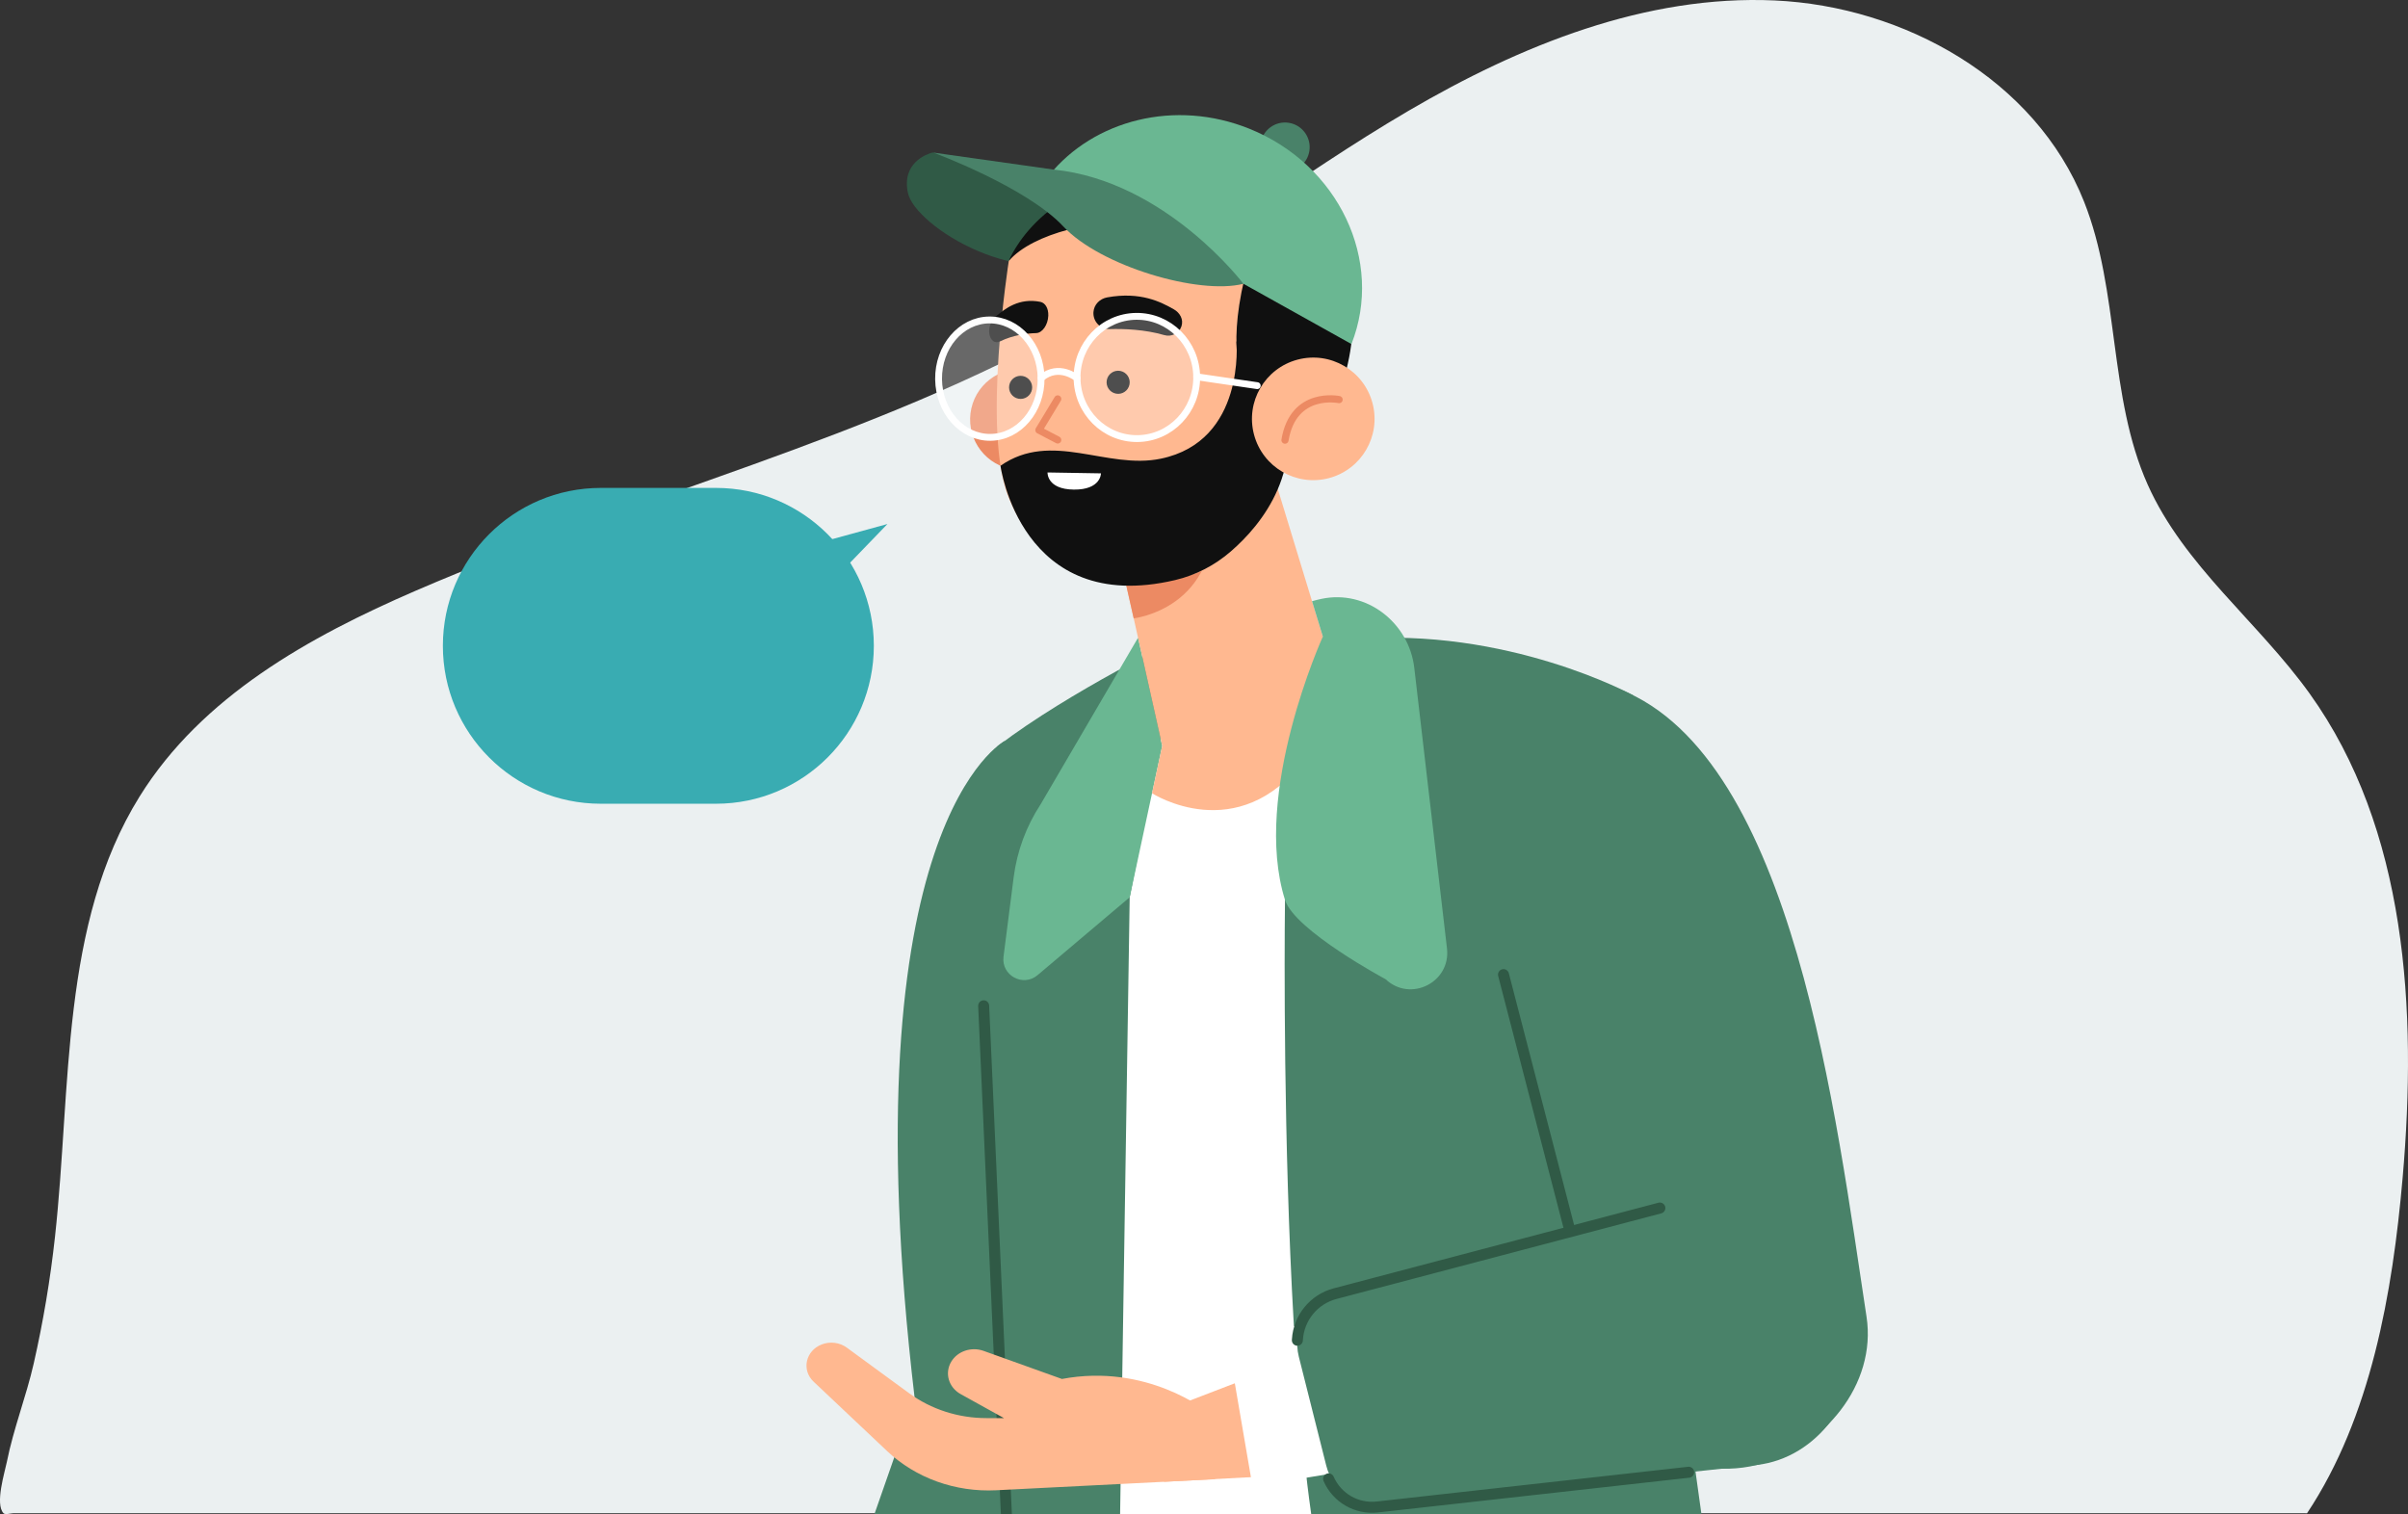 <?xml version="1.0" encoding="utf-8"?>
<!-- Generator: Adobe Illustrator 25.4.1, SVG Export Plug-In . SVG Version: 6.00 Build 0)  -->
<svg version="1.1" id="Layer_1" xmlns="http://www.w3.org/2000/svg" xmlns:xlink="http://www.w3.org/1999/xlink" x="0px" y="0px"
	 viewBox="0 0 679.259 427.133" style="enable-background:new 0 0 679.259 427.133;" xml:space="preserve">
<rect x="0" y="0" width="679.259" height="427.133" fill="#333333" stroke="none"/>
<style type="text/css">
	.st0{fill:#EBF0F1;}
	.st1{fill:#DFE9F2;}
	.st2{fill:#A8B0B6;}
	.st3{clip-path:url(#SVGID_00000068667275486892962610000003139432498182590645_);}
	.st4{fill:#CCCCCC;}
	.st5{fill:#876441;}
	.st6{fill:#F3A48A;}
	.st7{fill:#CF5D43;}
	.st8{fill:#DD6D4E;}
	.st9{fill:#ABA97B;}
	.st10{fill:#E3E0A2;}
	.st11{fill:#303030;}
	.st12{fill:#EFEDE3;}
	.st13{fill:#353535;}
	.st14{fill:#9F714A;}
	.st15{fill:#775336;}
	.st16{fill:#412C19;}
	.st17{fill:#B5B573;}
	.st18{clip-path:url(#SVGID_00000062194008337901391650000012859596223608221830_);}
	.st19{fill:#3B9A64;}
	.st20{fill:#AC614E;}
	.st21{fill:#C1C57C;}
	.st22{clip-path:url(#SVGID_00000121994826243946725060000002922916460298781093_);}
	.st23{fill:#4CA66F;}
	.st24{fill:#FCF9EE;}
	.st25{fill:#F47F64;}
	.st26{fill:#668F95;}
	.st27{fill:#EBE6D5;}
	.st28{fill:#005D68;}
	.st29{fill:#FFC099;}
	.st30{fill:#003239;}
	.st31{fill:#DF8E7A;}
	.st32{fill:#B77B67;}
	.st33{fill:#68472F;}
	.st34{fill:#FBA983;}
	.st35{fill:#FFFFFF;}
	.st36{fill:#F88D61;}
	.st37{fill:#C79072;}
	.st38{fill:#573C28;}
	.st39{fill:#FFA16C;}
	.st40{fill:#F5F5F5;}
	.st41{fill:#E1E1E1;}
	.st42{fill:#ECECEC;}
	.st43{fill:#FAFAFA;}
	.st44{fill:#1A2E35;}
	.st45{fill:#375A64;}
	.st46{opacity:0.3;}
	.st47{fill:#498269;}
	.st48{fill:#946962;}
	.st49{fill:#6F4540;}
	.st50{fill:#CE4F41;}
	.st51{opacity:0.6;}
	.st52{fill:#305A46;}
	.st53{fill:#F7D858;}
	.st54{opacity:0.2;}
	.st55{opacity:0.4;}
	.st56{fill:#101010;}
	.st57{fill:#6AB792;}
	.st58{fill:#D25F3B;}
	.st59{fill:#E57E5B;}
	.st60{fill:none;stroke:#D25F3B;stroke-width:1.301;stroke-linecap:round;stroke-linejoin:round;stroke-miterlimit:10;}
	.st61{fill:none;stroke:#498269;stroke-width:1.805;stroke-linecap:round;stroke-linejoin:round;stroke-miterlimit:10;}
	.st62{fill:#39ACB2;}
	.st63{clip-path:url(#SVGID_00000017482968658974423650000012569863008050063493_);}
	.st64{fill:none;stroke:#305A46;stroke-width:3.101;stroke-linecap:round;stroke-linejoin:round;stroke-miterlimit:10;}
	.st65{fill:#EC8A63;}
	.st66{fill:#FFB890;}
	.st67{fill:none;stroke:#EC8A63;stroke-width:2.028;stroke-linecap:round;stroke-linejoin:round;stroke-miterlimit:10;}
	.st68{opacity:0.26;fill:#FFFFFF;}
	.st69{fill:none;stroke:#FFFFFF;stroke-width:1.93;stroke-linecap:round;stroke-linejoin:round;stroke-miterlimit:10;}
	.st70{fill:#DAF0FA;}
	.st71{fill:#FFBF9D;}
	.st72{fill:#FF9A6C;}
	.st73{fill:none;stroke:#44555B;stroke-miterlimit:10;}
	.st74{fill:#C78976;}
	.st75{fill:#BF654E;}
	.st76{fill:none;stroke:#44555B;stroke-width:0.05;stroke-miterlimit:10;}
	.st77{fill:none;stroke:#44555B;stroke-width:0.047;stroke-miterlimit:10;}
	.st78{fill:#FF735D;}
	.st79{clip-path:url(#SVGID_00000089542421801540886870000008606402199336321933_);}
	.st80{fill:#FFDAD9;}
	.st81{fill:#DCDFE0;}
	.st82{fill:none;stroke:#B6E1F4;stroke-width:5.37;stroke-linecap:round;stroke-linejoin:round;stroke-miterlimit:10;}
	.st83{fill:none;stroke:#B6E1F4;stroke-width:5.029;stroke-miterlimit:10;}
	.st84{opacity:0.44;fill:#B6E1F4;}
	.st85{fill:#E07280;}
	.st86{fill:#7E5780;}
	.st87{opacity:0.22;fill:#7E5780;}
	.st88{fill:none;stroke:#FFD0C5;stroke-width:0.319;stroke-miterlimit:10;}
	.st89{fill:none;stroke:#FFD0C5;stroke-width:0.384;stroke-miterlimit:10;}
	.st90{fill:none;stroke:#401A49;stroke-width:1.534;stroke-linecap:round;stroke-linejoin:round;stroke-miterlimit:10;}
	.st91{fill:#401A49;}
	.st92{fill:none;stroke:#161C3E;stroke-width:1.127;stroke-linecap:round;stroke-linejoin:round;stroke-miterlimit:10;}
	.st93{opacity:0.09;fill:#E07280;}
	.st94{fill:none;stroke:#401A49;stroke-width:0.988;stroke-linecap:round;stroke-linejoin:round;stroke-miterlimit:10;}
	.st95{fill:none;stroke:#401A49;stroke-width:0.767;stroke-linecap:round;stroke-linejoin:round;stroke-miterlimit:10;}
	.st96{fill:#994975;}
	.st97{fill:#FF8A9A;}
	.st98{fill:none;stroke:#161C3E;stroke-width:1.069;stroke-linecap:round;stroke-linejoin:round;stroke-miterlimit:10;}
	.st99{opacity:0.35;fill:#EF5D6B;}
	.st100{fill:none;stroke:#401A49;stroke-width:0.938;stroke-linecap:round;stroke-linejoin:round;stroke-miterlimit:10;}
	.st101{fill:#FFF5EB;}
	.st102{fill:#F2B2D6;}
	.st103{fill:none;stroke:#FFF5EB;stroke-width:0.838;stroke-linecap:round;stroke-linejoin:round;stroke-miterlimit:10;}
	.st104{opacity:0.22;fill:#401A49;}
	.st105{fill:none;stroke:#FFDAD9;stroke-width:0.838;stroke-miterlimit:10;}
	.st106{fill:none;stroke:#FFDAD9;stroke-width:0.838;stroke-linecap:round;stroke-linejoin:round;stroke-miterlimit:10;}
	.st107{fill:none;stroke:#401A49;stroke-width:1.676;stroke-linecap:round;stroke-linejoin:round;stroke-miterlimit:10;}
	.st108{fill:#FFD0C5;}
	.st109{fill:#FDB22C;}
	.st110{fill:#1A8B91;}
	.st111{fill:none;stroke:#000000;stroke-width:0.815;stroke-linecap:round;stroke-linejoin:round;stroke-miterlimit:10;}
	.st112{fill:#ECA079;}
	.st113{fill:#FDF1F5;}
	.st114{fill:#E6C6CE;}
	.st115{fill:#862904;}
	.st116{fill:#DC845E;}
	.st117{fill:none;stroke:#000000;stroke-width:0.848;stroke-linecap:round;stroke-linejoin:round;stroke-miterlimit:10;}
	.st118{clip-path:url(#XMLID_00000038398935111410599930000008867691619514356409_);}
	.st119{clip-path:url(#XMLID_00000173871821754734707790000015741611280162866872_);}
	.st120{fill:none;stroke:#000000;stroke-width:0.803;stroke-linecap:round;stroke-linejoin:round;stroke-miterlimit:10;}
	.st121{fill:none;stroke:#FFFFFF;stroke-width:2.99;stroke-linecap:round;stroke-linejoin:round;}
	.st122{fill:none;stroke:#FFFFFF;stroke-width:2.99;stroke-linecap:round;stroke-linejoin:round;stroke-dasharray:18.466,18.466;}
	.st123{fill:none;stroke:#000000;stroke-width:0.978;stroke-linecap:round;stroke-linejoin:round;stroke-miterlimit:10;}
	.st124{clip-path:url(#XMLID_00000128457129855016613170000007675418423324614587_);}
	.st125{fill:none;stroke:#000000;stroke-width:0.682;stroke-linecap:round;stroke-linejoin:round;stroke-miterlimit:10;}
	.st126{fill:#AE3700;}
	.st127{fill:none;stroke:#FFFFFF;stroke-width:1.708;stroke-linecap:round;stroke-linejoin:round;stroke-miterlimit:10;}
	.st128{fill:none;stroke:#000000;stroke-width:0.998;stroke-linecap:round;stroke-linejoin:round;stroke-miterlimit:10;}
	.st129{fill:#528E72;}
	.st130{fill:#F0DBE0;}
	.st131{fill:#89331A;}
	.st132{fill:none;stroke:#CCDADC;stroke-linecap:round;stroke-linejoin:round;}
	.st133{opacity:0.45;fill:#F7E3C7;enable-background:new    ;}
	.st134{fill:#222222;}
	.st135{fill:#F47365;}
	.st136{fill:none;stroke:#222222;stroke-width:0.211;stroke-linecap:round;stroke-linejoin:round;}
	.st137{opacity:0.5;fill:#F43D4F;enable-background:new    ;}
	.st138{fill:#F43D4F;}
	.st139{fill:none;stroke:#FFF7EE;stroke-width:0.422;stroke-miterlimit:10;}
	.st140{fill:#FBB244;}
	.st141{fill:#FFF7EE;}
	.st142{opacity:0.22;}
	.st143{clip-path:url(#SVGID_00000102524288623668563120000001787652592387565731_);}
	.st144{fill:none;stroke:#FFFFFF;stroke-width:0.422;stroke-linecap:round;stroke-linejoin:round;}
	.st145{fill:none;stroke:#222222;stroke-width:2.166;stroke-linecap:round;stroke-linejoin:round;}
	.st146{fill:none;stroke:#222222;stroke-width:2.166;stroke-linecap:round;stroke-linejoin:round;stroke-miterlimit:3.999;}
	.st147{clip-path:url(#SVGID_00000088097308718607959330000004761887274250673028_);}
	.st148{fill:none;stroke:#222222;stroke-width:0.422;stroke-linecap:round;stroke-linejoin:round;}
	.st149{fill:#00454F;}
	.st150{fill:#B0B4B5;}
	.st151{fill-rule:evenodd;clip-rule:evenodd;fill:#00454F;}
	.st152{fill:#D2DADB;}
	.st153{fill:none;stroke:#FFFFFF;stroke-width:3.302;stroke-miterlimit:10;}
	.st154{fill:#05454F;}
	.st155{fill:none;stroke:#707070;}
	.st156{fill:#F5F7F6;}
</style>
<path class="st0" d="M0.989,426.899c-2.463-2.615,0.38-11.638,0.953-14.52c1.853-9.314,5.453-18.409,7.567-27.712
	c2.673-11.763,4.677-23.686,5.995-35.69c4.658-42.415,1.516-88.306,23.879-124.285c17.532-28.207,47.849-45.052,77.879-58.044
	c62.005-26.824,128.669-42.579,187.585-75.948c31.851-18.039,60.878-40.933,92.474-59.44c31.595-18.507,66.968-32.78,103.306-31.132
	c36.338,1.649,73.517,22.179,87.254,56.766c10.074,25.366,6.823,54.907,17.943,79.809c10.229,22.907,31.111,38.654,45.673,58.939
	c27.417,38.193,30.373,89.276,26.257,136.536c-2.843,32.648-8.976,67.643-26.964,94.719c-0.04,0.06-0.598,0-0.664,0
	c-3.161,0.007-6.323-0.006-9.484,0c-6.568,0.013-13.137-0.013-19.705,0c-9.539,0.018-19.078-0.018-28.617,0
	c-12.073,0.023-24.147-0.023-36.22,0c-14.171,0.027-28.342-0.027-42.513,0c-15.832,0.03-31.664-0.03-47.496,0
	c-17.057,0.033-34.113-0.033-51.17,0c-17.845,0.034-35.689-0.034-53.534,0c-18.196,0.035-36.392-0.035-54.589,0
	c-18.111,0.035-36.222-0.035-54.334,0c-17.59,0.034-35.179-0.034-52.769,0c-16.632,0.032-33.263-0.032-49.895,0
	c-15.237,0.029-30.474-0.029-45.711,0c-13.406,0.026-26.812-0.026-40.218,0c-11.138,0.021-22.277-0.021-33.415,0
	c-4.643,0.009-10.457,0.002-13.943,0c-3.169-0.002-9.508,0-12.678,0C3.123,426.899,1.484,427.425,0.989,426.899z"/>
<g>
	<defs>
		<rect id="SVGID_00000011734309394882016250000003615068251443605401_" x="111.493" y="12.036" width="427.751" height="415.097"/>
	</defs>
	<clipPath id="SVGID_00000000916250491669221830000010788796151316004283_">
		<use xlink:href="#SVGID_00000011734309394882016250000003615068251443605401_"  style="overflow:visible;"/>
	</clipPath>
	<g style="clip-path:url(#SVGID_00000000916250491669221830000010788796151316004283_);">
		<g>
			<g>
				<path class="st35" d="M463.863,486.196c-2.532,3.162-114.802,47.698-168.151-11.793l-2.151-247.531l39.521-46.964l48.513,0.463
					l76.453,139.516L463.863,486.196z"/>
				<g>
					<path class="st47" d="M283.36,209.058c0,0-44.509,23.429-25.328,185.559l-24.576,70.328h63.807l13.301-160.528L283.36,209.058z
						"/>
					<g>
						<path class="st47" d="M318.67,253.133l-3.41,219.269c-12.363,15.215-28.338,13.794-28.338,13.794
							s-14.875-268.536-5.363-275.788c20.3-15.477,51.522-30.5,51.522-30.5L318.67,253.133z"/>
						<line class="st64" x1="285.573" y1="464.945" x2="277.476" y2="283.747"/>
						<path class="st57" d="M327.842,210.408l-9.171,42.725l-25.989,21.964c-4.085,3.452-10.281,0.083-9.603-5.222l2.857-22.363
							c0.941-7.37,3.549-14.428,7.626-20.64l27.464-46.964L327.842,210.408z"/>
					</g>
				</g>
			</g>
			<g>
				<path class="st52" d="M263.363,43.063c-0.175-0.037-0.332-0.035-0.503,0.014c-1.454,0.417-8.586,2.915-6.741,11.379
					c2.055,9.427,32.648,28.584,53.586,16.675l-7.659-20.601L263.363,43.063z"/>
				<path class="st65" d="M301.793,121.467c-1.733,7.673-9.358,12.489-17.031,10.756c-7.673-1.733-12.489-9.358-10.756-17.031
					c1.733-7.673,9.358-12.489,17.031-10.756C298.71,106.169,303.525,113.794,301.793,121.467z"/>
				<path class="st66" d="M315.26,154.111l12.581,56.298l36.91-13.792c6.858-2.563,10.539-10.02,8.402-17.023l-21.066-69.034
					L315.26,154.111z"/>
				<path class="st65" d="M319.791,174.442c0,0,24.39-2.678,22.291-31.353l-25.668,16.438L319.791,174.442z"/>
				<path class="st66" d="M284.569,73.597c0,0-7.62,48.26-0.049,66.752c7.571,18.491,23.647,29.332,47.958,22.739
					c0,0,28.463-3.469,32.579-46.384C371.254,52.096,311.859,37.471,284.569,73.597z"/>
				<path class="st56" d="M350.966,107.848c0,0-4.969-7.867,0.05-29.2c5.02-21.333-52.753-20.768-66.447-5.051
					c0,0,9.208-23.812,43.718-25.067c34.51-1.255,62.431,20.753,50.51,59.318l-8.469,13.487L350.966,107.848z"/>
				<path class="st56" d="M348.778,96.301c0,0,2.653,28.121-21.326,33.098c-15.301,3.176-30.79-8.065-45.227,1.995
					c0,0,5.674,42.5,49.257,32.253c5.835-1.372,11.213-4.179,15.74-8.108c8.85-7.681,21.545-23.333,14.006-45.887L348.778,96.301z"
					/>
				<g>
					
						<ellipse transform="matrix(0.967 -0.256 0.256 0.967 -17.942 98.547)" class="st66" cx="370.321" cy="118.329" rx="17.285" ry="17.284"/>
					<path class="st67" d="M377.733,112.731c0,0-12.901-2.717-15.258,11.435"/>
				</g>
				<g>
					<path class="st56" d="M291.102,109.882c-0.331,1.769-2.033,2.935-3.803,2.604c-1.769-0.331-2.935-2.033-2.604-3.803
						c0.331-1.769,2.033-2.935,3.802-2.604C290.267,106.41,291.433,108.113,291.102,109.882z"/>
					<path class="st56" d="M318.614,108.447c-0.331,1.769-2.033,2.935-3.803,2.604c-1.769-0.331-2.935-2.033-2.604-3.803
						c0.331-1.769,2.033-2.935,3.803-2.604C317.779,104.975,318.945,106.678,318.614,108.447z"/>
					<polyline class="st67" points="298.367,112.542 293.058,121.335 298.367,124.117 					"/>
					<path class="st56" d="M308.446,88.041L308.446,88.041c-0.185,2.655,1.95,4.883,4.61,4.806
						c4.015-0.116,9.879,0.089,15.355,1.685c2.037,0.594,4.183-0.458,4.855-2.471l0,0c0.644-1.929-0.4-3.817-2.17-4.818
						c-3.625-2.049-9.341-5.034-18.74-3.356C310.247,84.264,308.595,85.904,308.446,88.041z"/>
					<path class="st56" d="M295.708,89.049L295.708,89.049c-0.092,2.594-1.675,4.876-3.417,4.922
						c-2.63,0.069-6.501,0.538-10.229,2.352c-1.387,0.675-2.712-0.259-2.992-2.201l0,0c-0.268-1.861,0.57-3.76,1.814-4.822
						c2.547-2.174,6.545-5.361,12.589-4.144C294.829,85.428,295.783,86.961,295.708,89.049z"/>
					<g>
						<path class="st68" d="M303.822,106.682c0.11,9.523,7.753,17.156,17.072,17.048c9.319-0.107,16.784-7.914,16.675-17.437
							c-0.11-9.523-7.753-17.156-17.072-17.049C311.177,89.352,303.712,97.159,303.822,106.682z"/>
						<path class="st68" d="M264.758,106.989c0.105,9.145,6.665,16.484,14.651,16.392c7.986-0.092,14.375-7.58,14.269-16.725
							c-0.105-9.145-6.665-16.484-14.651-16.392C271.041,90.356,264.652,97.844,264.758,106.989z"/>
						<path class="st69" d="M303.822,106.682c0.11,9.523,7.753,17.156,17.072,17.048c9.319-0.107,16.784-7.914,16.675-17.437
							c-0.11-9.523-7.753-17.156-17.072-17.049C311.177,89.352,303.712,97.159,303.822,106.682z"/>
						<path class="st69" d="M264.758,106.989c0.105,9.145,6.665,16.484,14.651,16.392c7.986-0.092,14.375-7.58,14.269-16.725
							c-0.105-9.145-6.665-16.484-14.651-16.392C271.041,90.356,264.652,97.844,264.758,106.989z"/>
						<path class="st69" d="M303.822,106.682c0,0-5.121-4.266-10.144-0.026"/>
						<line class="st69" x1="337.568" y1="106.293" x2="354.648" y2="108.798"/>
					</g>
					<path class="st35" d="M295.491,133.288l15.072,0.25c0,0,0.034,4.658-7.648,4.581S295.491,133.288,295.491,133.288z"/>
				</g>
				<g>
					<path class="st47" d="M369.352,42.597c-0.595,3.798-4.156,6.394-7.954,5.799c-3.798-0.595-6.394-4.156-5.799-7.954
						c0.595-3.798,4.156-6.394,7.954-5.799C367.351,35.238,369.947,38.799,369.352,42.597z"/>
					<g>
						<g>
							<path class="st57" d="M352.397,36.305c25.221,10.138,38.071,37.289,28.824,60.757l-85.306-47.596
								C308.563,33.846,331.457,27.888,352.397,36.305z"/>
						</g>
					</g>
					<path class="st47" d="M350.747,80.059c0,0-21.91-29.001-53.482-32.214l-33.97-4.794c0,0,26.267,9.695,36.657,20.839
						C310.342,75.033,338.105,83.279,350.747,80.059z"/>
				</g>
				<path class="st66" d="M327.842,210.408l-2.872,13.38c0,0,24.201,15.613,43.228-9.719l4.956-34.477L327.842,210.408z"/>
			</g>
			<g>
				<g>
					<path class="st47" d="M362.476,253.868c0,0-2.683,195.81,20.102,214.139c42.118,33.88,106.887,28.515,106.887,28.515
						s-14.14-104.847-32.27-229.989l3.486-70.389c0,0-35.528-19.453-79.085-15.774L362.476,253.868z"/>
					<path class="st57" d="M373.154,179.594c0,0-20.12,44.195-10.678,74.275c2.707,8.624,28.39,22.388,28.39,22.388
						c6.996,6.6,18.419,0.866,17.306-8.688l-9.224-79.153c-1.493-12.812-13.549-22.15-26.167-19.474
						c-0.864,0.183-1.757,0.403-2.677,0.661L373.154,179.594z"/>
				</g>
				<g>
					<g>
						<path class="st47" d="M456.971,194.488c0,0-53.547,50.171-13.565,152.979l6.715,36.342
							c3.888,21.039,24.638,34.505,45.436,29.484l0,0c18.813-4.541,33.889-22.703,30.96-41.834
							C517.995,315.782,506.078,213.755,456.971,194.488z"/>
						<line class="st64" x1="424.115" y1="274.95" x2="444.62" y2="354.036"/>
					</g>
					<g>
						<g>
							<g>
								<g>
									<polygon class="st66" points="396.168,371.853 329.807,397.352 328.352,418.028 408.004,413.775 									"/>
								</g>
								<path class="st66" d="M340.525,398.238c0,0-16.91-13.748-40.973-9.217l-22.098-7.923c-3.431-1.23-7.318,0.063-9.112,3.03
									l0,0c-1.942,3.213-0.772,7.27,2.644,9.164l12.221,6.778l-4.974-0.003c-7.897-0.005-15.562-2.471-21.752-7l-17.619-12.891
									c-2.005-1.467-4.715-1.809-7.072-0.892l0,0c-4.558,1.772-5.749,7.229-2.291,10.494l20.762,19.604
									c8.046,7.597,19.248,11.621,30.737,11.04l61.744-3.122L340.525,398.238z"/>
							</g>
							<polygon class="st35" points="370.91,372.725 346.318,378.528 353.317,419.363 380.889,414.845 							"/>
						</g>
						<g>
							<path class="st47" d="M482.702,336.983l-105.788,27.89c-7.812,2.06-12.512,10.022-10.539,17.857l7.741,30.742
								c1.823,7.239,8.768,11.973,16.172,11.024l105.27-11.204c17.292-2.007,29.319-19.234,28.532-36.624l0,0
								C523.188,356.755,502.353,333.631,482.702,336.983z"/>
							<path class="st64" d="M468.222,340.801l-91.611,24.153c-5.97,1.574-10.257,6.8-10.633,12.962l-0.011,0.18"/>
						</g>
						<path class="st64" d="M476.352,415.338l-87.858,9.802c-5.816,0.649-11.375-2.568-13.711-7.933h0"/>
					</g>
				</g>
			</g>
		</g>
		<g>
			<g>
				<path class="st62" d="M201.946,226.745h-32.467c-24.604,0-44.55-19.946-44.55-44.55v0c0-24.604,19.946-44.55,44.55-44.55h32.467
					c24.604,0,44.55,19.946,44.55,44.55v0C246.496,206.8,226.551,226.745,201.946,226.745z"/>
				<polygon class="st62" points="250.333,147.83 210.69,158.691 223.762,175.355 				"/>
			</g>
		</g>
	</g>
</g>
</svg>
